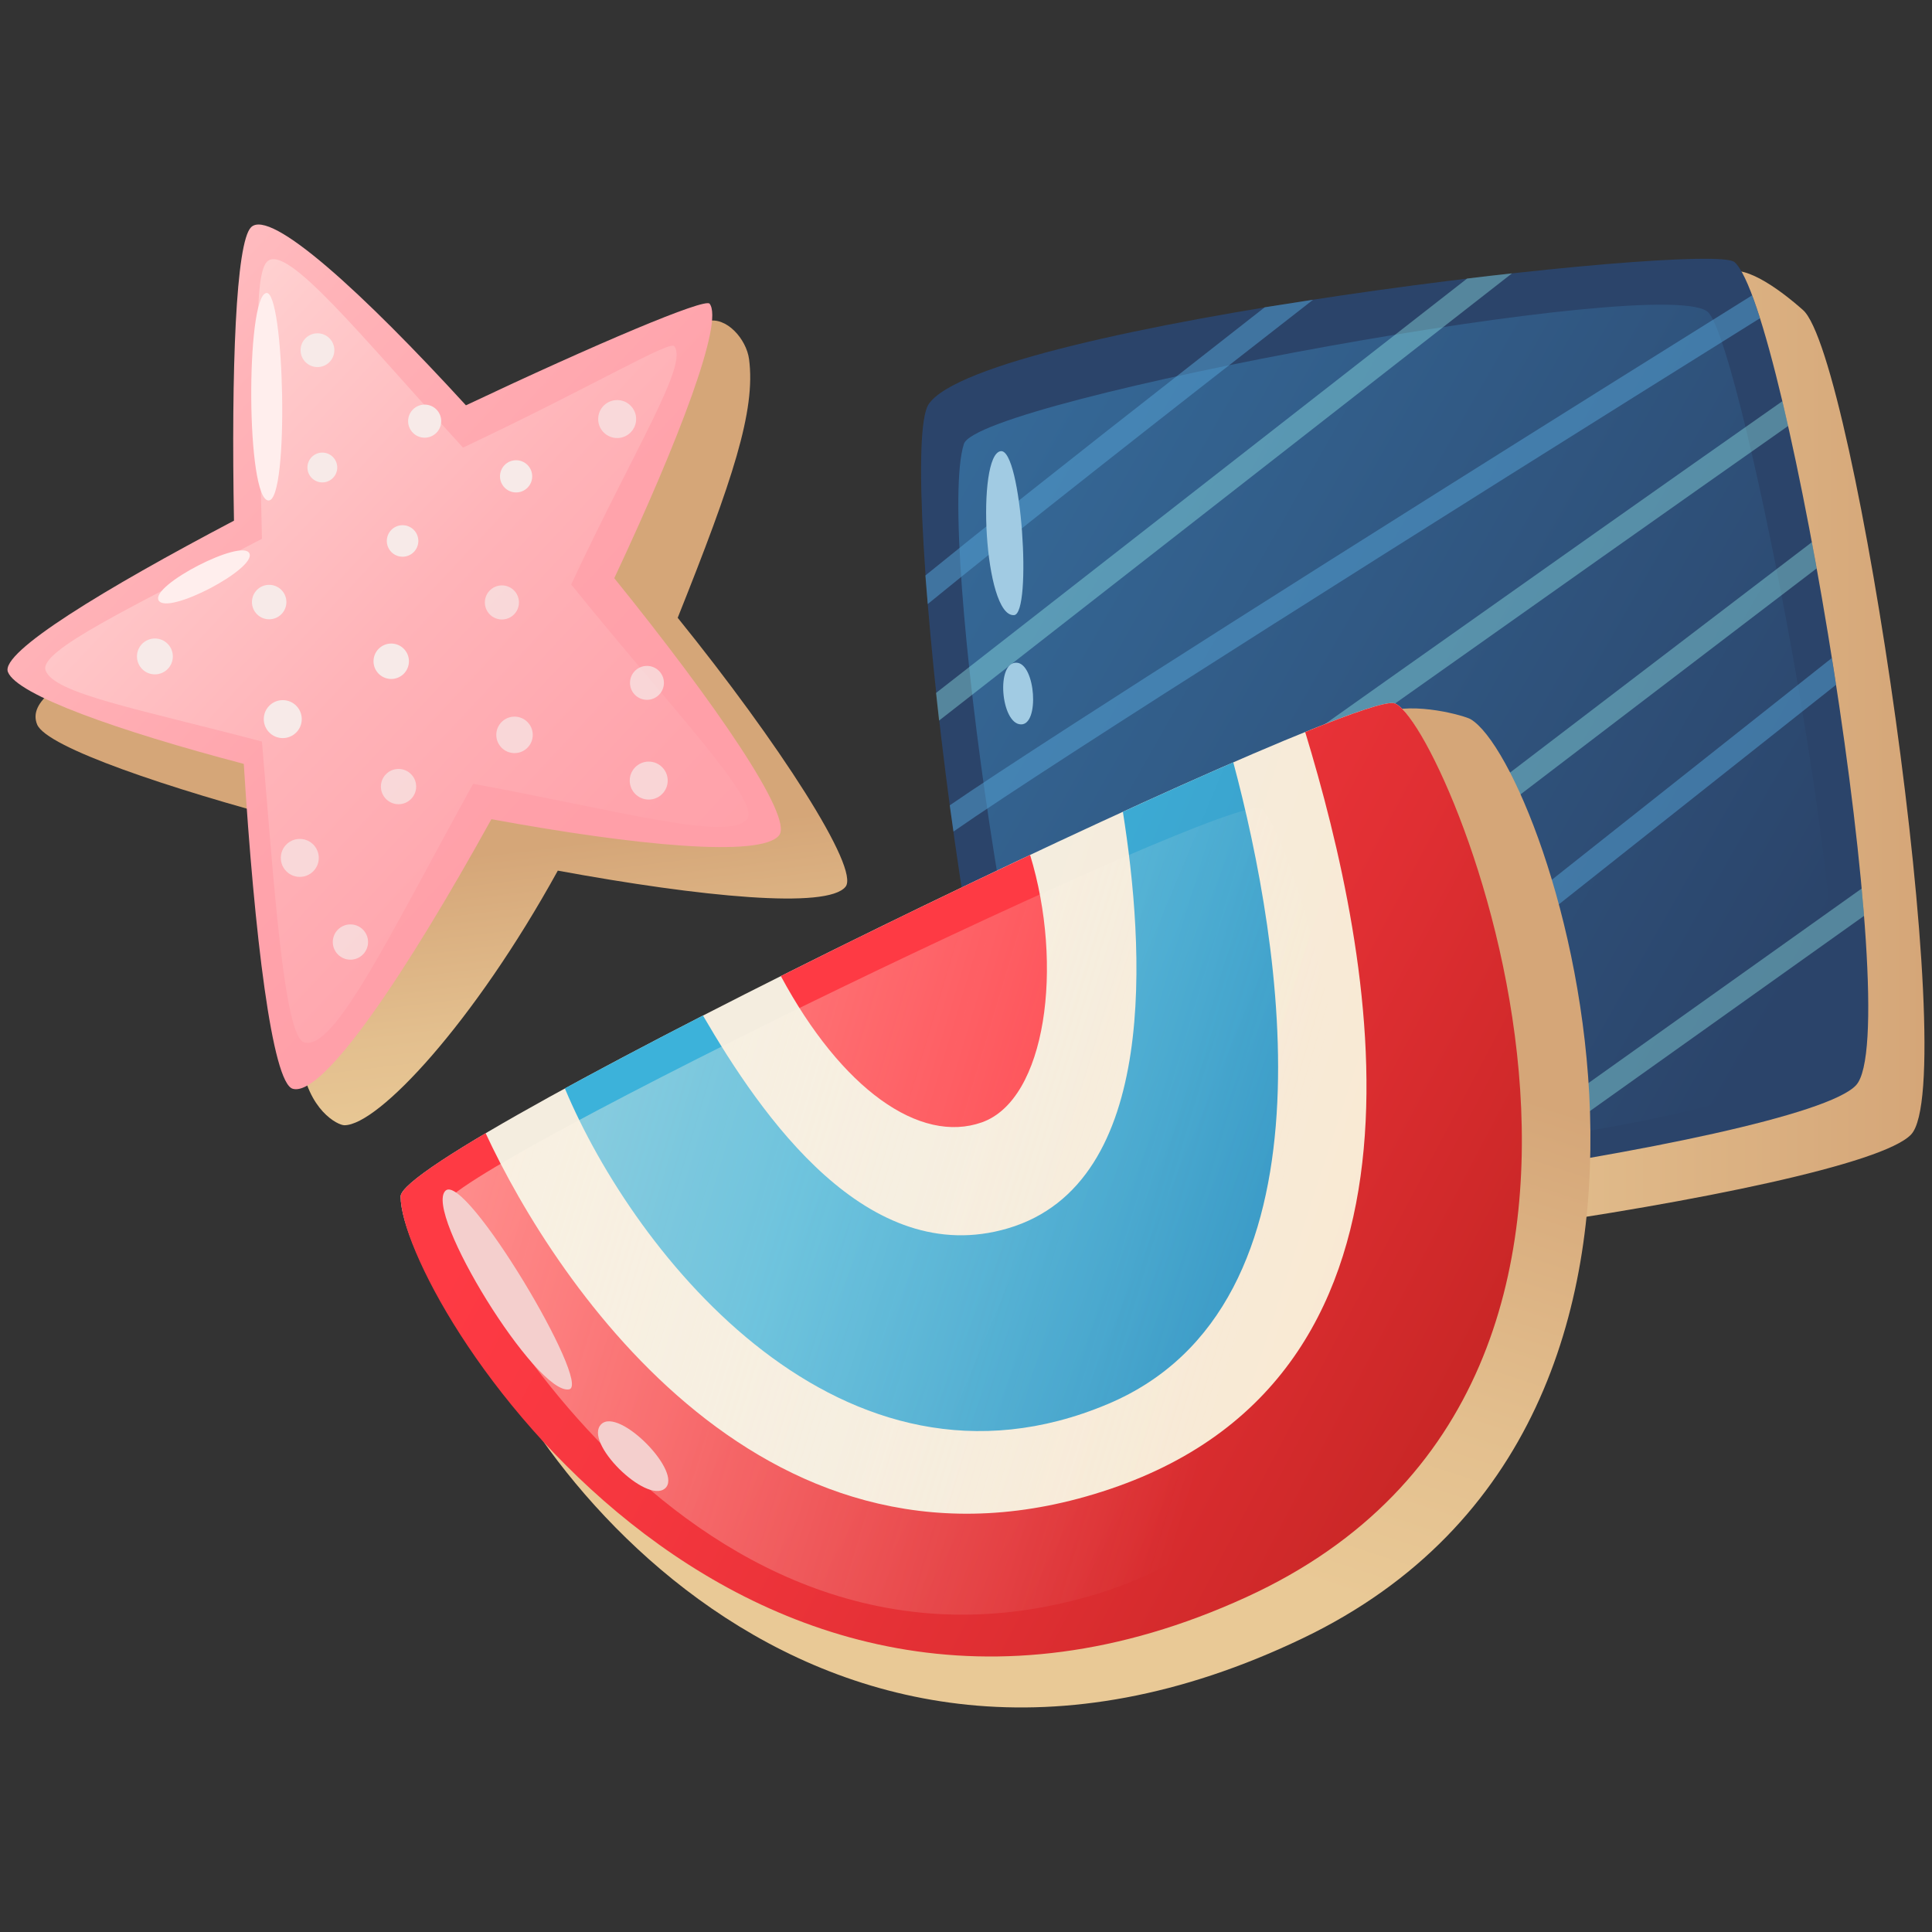 <svg id="Layer_1" data-name="Layer 1" xmlns="http://www.w3.org/2000/svg" xmlns:xlink="http://www.w3.org/1999/xlink" viewBox="0 0 516 516" width="32" height="32"><rect x="0" y="0" width="516" height="516" fill="#333333" stroke="none"/><defs><style>.cls-1{fill:url(#linear-gradient);}.cls-2{fill:#2b446a;}.cls-3{fill:url(#linear-gradient-2);}.cls-13,.cls-4{opacity:0.5;}.cls-5{fill:#a3fffa;}.cls-19,.cls-5{opacity:0.7;}.cls-6{fill:#56a3d6;}.cls-7{fill:#a1cbe3;}.cls-8{fill:url(#linear-gradient-3);}.cls-9{fill:url(#linear-gradient-4);}.cls-10{fill:url(#linear-gradient-5);}.cls-11{fill:url(#linear-gradient-6);}.cls-12{fill:#fe3a44;}.cls-13{fill:url(#linear-gradient-7);}.cls-14{fill:#f4cfcd;}.cls-15{fill:url(#linear-gradient-8);}.cls-16{fill:url(#linear-gradient-9);}.cls-17{fill:url(#linear-gradient-10);}.cls-18,.cls-19{fill:#f7eae8;}.cls-20{fill:#ffeeed;}</style><linearGradient id="linear-gradient" x1="260.71" y1="204.45" x2="514" y2="204.45" gradientUnits="userSpaceOnUse"><stop offset="0" stop-color="#e9c996"/><stop offset="0.28" stop-color="#e9c996"/><stop offset="0.55" stop-color="#e3bf8e"/><stop offset="1" stop-color="#d5a678"/></linearGradient><linearGradient id="linear-gradient-2" x1="168.45" y1="81.39" x2="481.07" y2="259.49" gradientUnits="userSpaceOnUse"><stop offset="0" stop-color="#3977a9"/><stop offset="1" stop-color="#2b446a"/></linearGradient><linearGradient id="linear-gradient-3" x1="233.99" y1="462.88" x2="300.98" y2="257.79" gradientUnits="userSpaceOnUse"><stop offset="0" stop-color="#e9c996"/><stop offset="0.34" stop-color="#e9c996"/><stop offset="0.59" stop-color="#e3bf8e"/><stop offset="1" stop-color="#d5a678"/></linearGradient><linearGradient id="linear-gradient-4" x1="251.48" y1="295.37" x2="402.07" y2="344.83" gradientUnits="userSpaceOnUse"><stop offset="0" stop-color="#f4eddf"/><stop offset="1" stop-color="#fbe8cf"/></linearGradient><linearGradient id="linear-gradient-5" x1="168.15" y1="245.16" x2="458.43" y2="398.29" gradientUnits="userSpaceOnUse"><stop offset="0" stop-color="#fe3a44"/><stop offset="0.21" stop-color="#f6373f"/><stop offset="0.53" stop-color="#e02f33"/><stop offset="0.93" stop-color="#bc221f"/><stop offset="1" stop-color="#b51f1b"/></linearGradient><linearGradient id="linear-gradient-6" x1="236.21" y1="271.6" x2="484.99" y2="375.69" gradientUnits="userSpaceOnUse"><stop offset="0" stop-color="#3cb2da"/><stop offset="0.43" stop-color="#3b9bc7"/><stop offset="1" stop-color="#3977a9"/></linearGradient><linearGradient id="linear-gradient-7" x1="97.33" y1="266.23" x2="336.6" y2="337.95" gradientUnits="userSpaceOnUse"><stop offset="0.04" stop-color="#fff5e6"/><stop offset="1" stop-color="#fff5e6" stop-opacity="0"/></linearGradient><linearGradient id="linear-gradient-8" x1="133.55" y1="341.17" x2="119.83" y2="229.02" xlink:href="#linear-gradient-3"/><linearGradient id="linear-gradient-9" x1="-47.31" y1="16.37" x2="164.81" y2="215.08" gradientUnits="userSpaceOnUse"><stop offset="0" stop-color="#ffdedb"/><stop offset="0.19" stop-color="#ffcbcc"/><stop offset="0.49" stop-color="#ffb3b8"/><stop offset="0.77" stop-color="#ffa4ac"/><stop offset="1" stop-color="#ff9fa8"/></linearGradient><linearGradient id="linear-gradient-10" x1="14.89" y1="77.1" x2="208.61" y2="258.57" xlink:href="#linear-gradient-9"/></defs><title>Artboard 1</title><path class="cls-1" d="M294.25,334.55c-17.84-11.14-40.4-199.81-31.55-213.39,12.08-18.52,157.35-47.72,200.55-48.82,6.57-.16,17.42,9.7,18.27,10.44C495.44,94.85,524,288.55,510.42,303,495.58,318.78,309.09,343.83,294.25,334.55Z"/><path class="cls-2" d="M279.52,321.41C261.68,310.26,239.12,121.59,248,108c13.92-21.34,208.78-43.64,215.25-38C477.13,82,509.3,275.41,495.69,289.87,480.85,305.64,294.36,330.69,279.52,321.41Z"/><path class="cls-3" d="M257.44,118.56c3.81-11.84,189.54-46.11,198.94-35s40.12,170.76,32.44,195.52-191.64,39.44-202.35,31.59C273.66,301.27,249.76,142.46,257.44,118.56Z"/><g class="cls-4"><path class="cls-5" d="M403.84,73q-5.88.64-12,1.39L250,185.07q.39,3.66.81,7.38Z"/><path class="cls-6" d="M470.05,85c-.72-2.27-1.42-4.3-2.1-6.12-24.58,15.35-54.81,34.27-84.87,53.2-40.42,25.44-72.62,45.91-95.72,60.84-16.63,10.74-27.1,17.63-33.7,22.17q.48,3.51,1,7C281,203.7,381.24,140.46,470.05,85Z"/><path class="cls-6" d="M247.78,161.33c22.34-18.26,62.34-49.7,102.92-81.27-4.32.66-8.63,1.34-12.9,2C331.94,86.67,326,91.32,320,96c-36.45,28.49-58.93,46.38-72.85,57.7C247.37,156.16,247.56,158.72,247.78,161.33Z"/><path class="cls-5" d="M279.46,308.81l205.73-157c-.42-2.34-.84-4.67-1.28-7L282,298.94l-15.82-35.6c59.17-42,151.64-107.57,211.39-149.57q-.76-3.4-1.53-6.62C417,148.57,324.81,213.93,260.6,259.54c.74,4.1,1.5,8.09,2.27,11.94Z"/><path class="cls-5" d="M497.84,244.62q-.27-3.57-.62-7.31L388.09,315c4.58-.64,9.17-1.31,13.72-2Z"/><path class="cls-6" d="M490.37,182.9c-.36-2.38-.74-4.78-1.12-7.16L302.9,323.32c3.33-.1,6.92-.25,10.76-.47Z"/></g><path class="cls-7" d="M267.27,120.5c5.56-.76,8.44,43.47,3.56,43.79C262.73,164.83,260.76,121.39,267.27,120.5Z"/><path class="cls-7" d="M271.57,177c5,.33,6.12,16.57,1.12,16.47C267.32,193.39,265.89,176.65,271.57,177Z"/><path class="cls-8" d="M124.37,343.43c-2.54-11.19,186.83-131.94,245.18-153.12,8.34-3,21.79.92,23.22,1.77,21,12.46,79,186.09-44.82,245.46C215.85,500.89,133.64,384.42,124.37,343.43Z"/><path class="cls-9" d="M107,319.55C107,306.43,359.31,185,372.29,187.81S454,359.84,329,421.54C197.63,486.38,107,346.46,107,319.55Z"/><path class="cls-10" d="M372.29,187.81c-2.14-.46-10.77,2.45-23.7,7.7,18,59.11,41,170.62-52,202.14-91.41,31-148-54.4-166.89-95C115.57,311,107,317.13,107,319.55c0,26.91,88.39,170,225.9,107C461.34,367.73,385.28,190.59,372.29,187.81Z"/><path class="cls-11" d="M269.21,328.06c-37.51,11.1-65.77-29.88-81.46-56.83-13.35,6.85-25.87,13.45-36.89,19.46C169.6,335.42,225,404.82,295.86,375c62.61-26.33,46.49-123,33.53-171.39-8.94,3.89-18.89,8.35-29.49,13.21C305.56,252.48,310,316,269.21,328.06Z"/><path class="cls-12" d="M262.26,299.75c17.15-6.09,21.9-41.83,12.86-71.41-21.69,10.22-44.73,21.4-66.57,32.35C224.78,290.87,245.66,305.64,262.26,299.75Z"/><path class="cls-13" d="M118.58,321.9c-.06,9.21,65.17,137.71,175.06,103.6s51.65-205.38,43.15-209.6S118.65,312.69,118.58,321.9Z"/><path class="cls-14" d="M119,318c5.38-5,39.2,51.91,33,53.07C143.36,372.73,113,323.6,119,318Z"/><path class="cls-14" d="M160.59,380.37c4.78-4.62,22,13,17,17.18S155.67,385.12,160.59,380.37Z"/><path class="cls-15" d="M181,165c14.74-36.89,20.87-55.34,19.06-69.07-.71-5.38-6.1-11.52-11.21-10.13-12.46,3.4-34.51,29.94-55,39.62-27.43-30-43.86-56.08-49-50.92-4.07,4.07-5.31,37.86-4.57,78.36C45.56,171.11,4.86,181.21,9.92,193.5c2.51,6.11,35.23,17.12,68.91,26,2,31.69-.5,48.29,1.58,63.68,1.81,13.37,9.81,17.35,11.57,17.35,9,0,34.45-27.1,57-68,38.56,7.08,72,10.3,76.84,4.31C229.75,232.05,207.94,198.33,181,165Z"/><path class="cls-16" d="M164.06,154.42c17.4-37.07,29.28-68.45,25.46-73.31-1.25-1.59-30.25,10.69-65.08,27.14C97,78.26,72.21,55.54,67.05,60.7c-4.06,4.07-5.3,37.86-4.56,78.36C27.77,157.34.05,174.17,2.11,179.46c2.39,6.15,29.33,15.7,63,24.56,2.84,45.8,7.59,85.21,13.08,86.77,8.14,2.33,30.45-31.14,53.05-72,38.55,7.08,72,10.3,76.84,4.32C212,218.28,191,187.77,164.06,154.42Z"/><path class="cls-17" d="M152.55,156.1C169.94,119,183.9,97.33,180.08,92.47c-1.25-1.6-21.58,10.62-56.42,27.08-27.42-30-47.19-54.81-52.35-49.65-4.06,4.07-2.09,33.52-1.35,74-34.72,18.28-59.83,29.91-57.77,35.2,2.39,6.15,24.1,10.09,57.77,18.95,3.16,37,5.79,78.77,11.28,80.34,8.14,2.32,22.54-28.16,45.13-69.05,38.56,7.07,68.25,15.46,73.11,9.47C203.37,214.05,179.48,189.46,152.55,156.1Z"/><circle class="cls-18" cx="41.37" cy="175.32" r="4.79"/><circle class="cls-18" cx="71.89" cy="160.8" r="4.6"/><circle class="cls-18" cx="107.52" cy="144.48" r="4.21"/><circle class="cls-18" cx="104.49" cy="176.61" r="4.73"/><circle class="cls-18" cx="75.52" cy="192.06" r="5.07"/><circle class="cls-19" cx="134.05" cy="160.9" r="4.55"/><circle class="cls-19" cx="106.44" cy="210.08" r="4.71"/><circle class="cls-19" cx="93.59" cy="251.6" r="4.71"/><circle class="cls-19" cx="80.07" cy="229.13" r="5.07"/><circle class="cls-19" cx="137.42" cy="196.27" r="4.87"/><circle class="cls-19" cx="172.79" cy="182.38" r="4.53"/><circle class="cls-19" cx="164.83" cy="111.92" r="5.07"/><circle class="cls-19" cx="173.26" cy="208.48" r="5.07"/><circle class="cls-18" cx="137.84" cy="127.22" r="4.3"/><circle class="cls-18" cx="86.09" cy="124.86" r="3.98"/><circle class="cls-18" cx="84.79" cy="93.53" r="4.51"/><circle class="cls-18" cx="113.42" cy="112.48" r="4.42"/><path class="cls-20" d="M71.08,78.26c4.9-1.12,6.25,55.39.67,55.41C65.73,133.69,65.61,79.5,71.08,78.26Z"/><path class="cls-20" d="M42.37,160.36c-2.27-4,22.31-16.64,24.24-12.56S44.69,164.43,42.37,160.36Z"/></svg>
